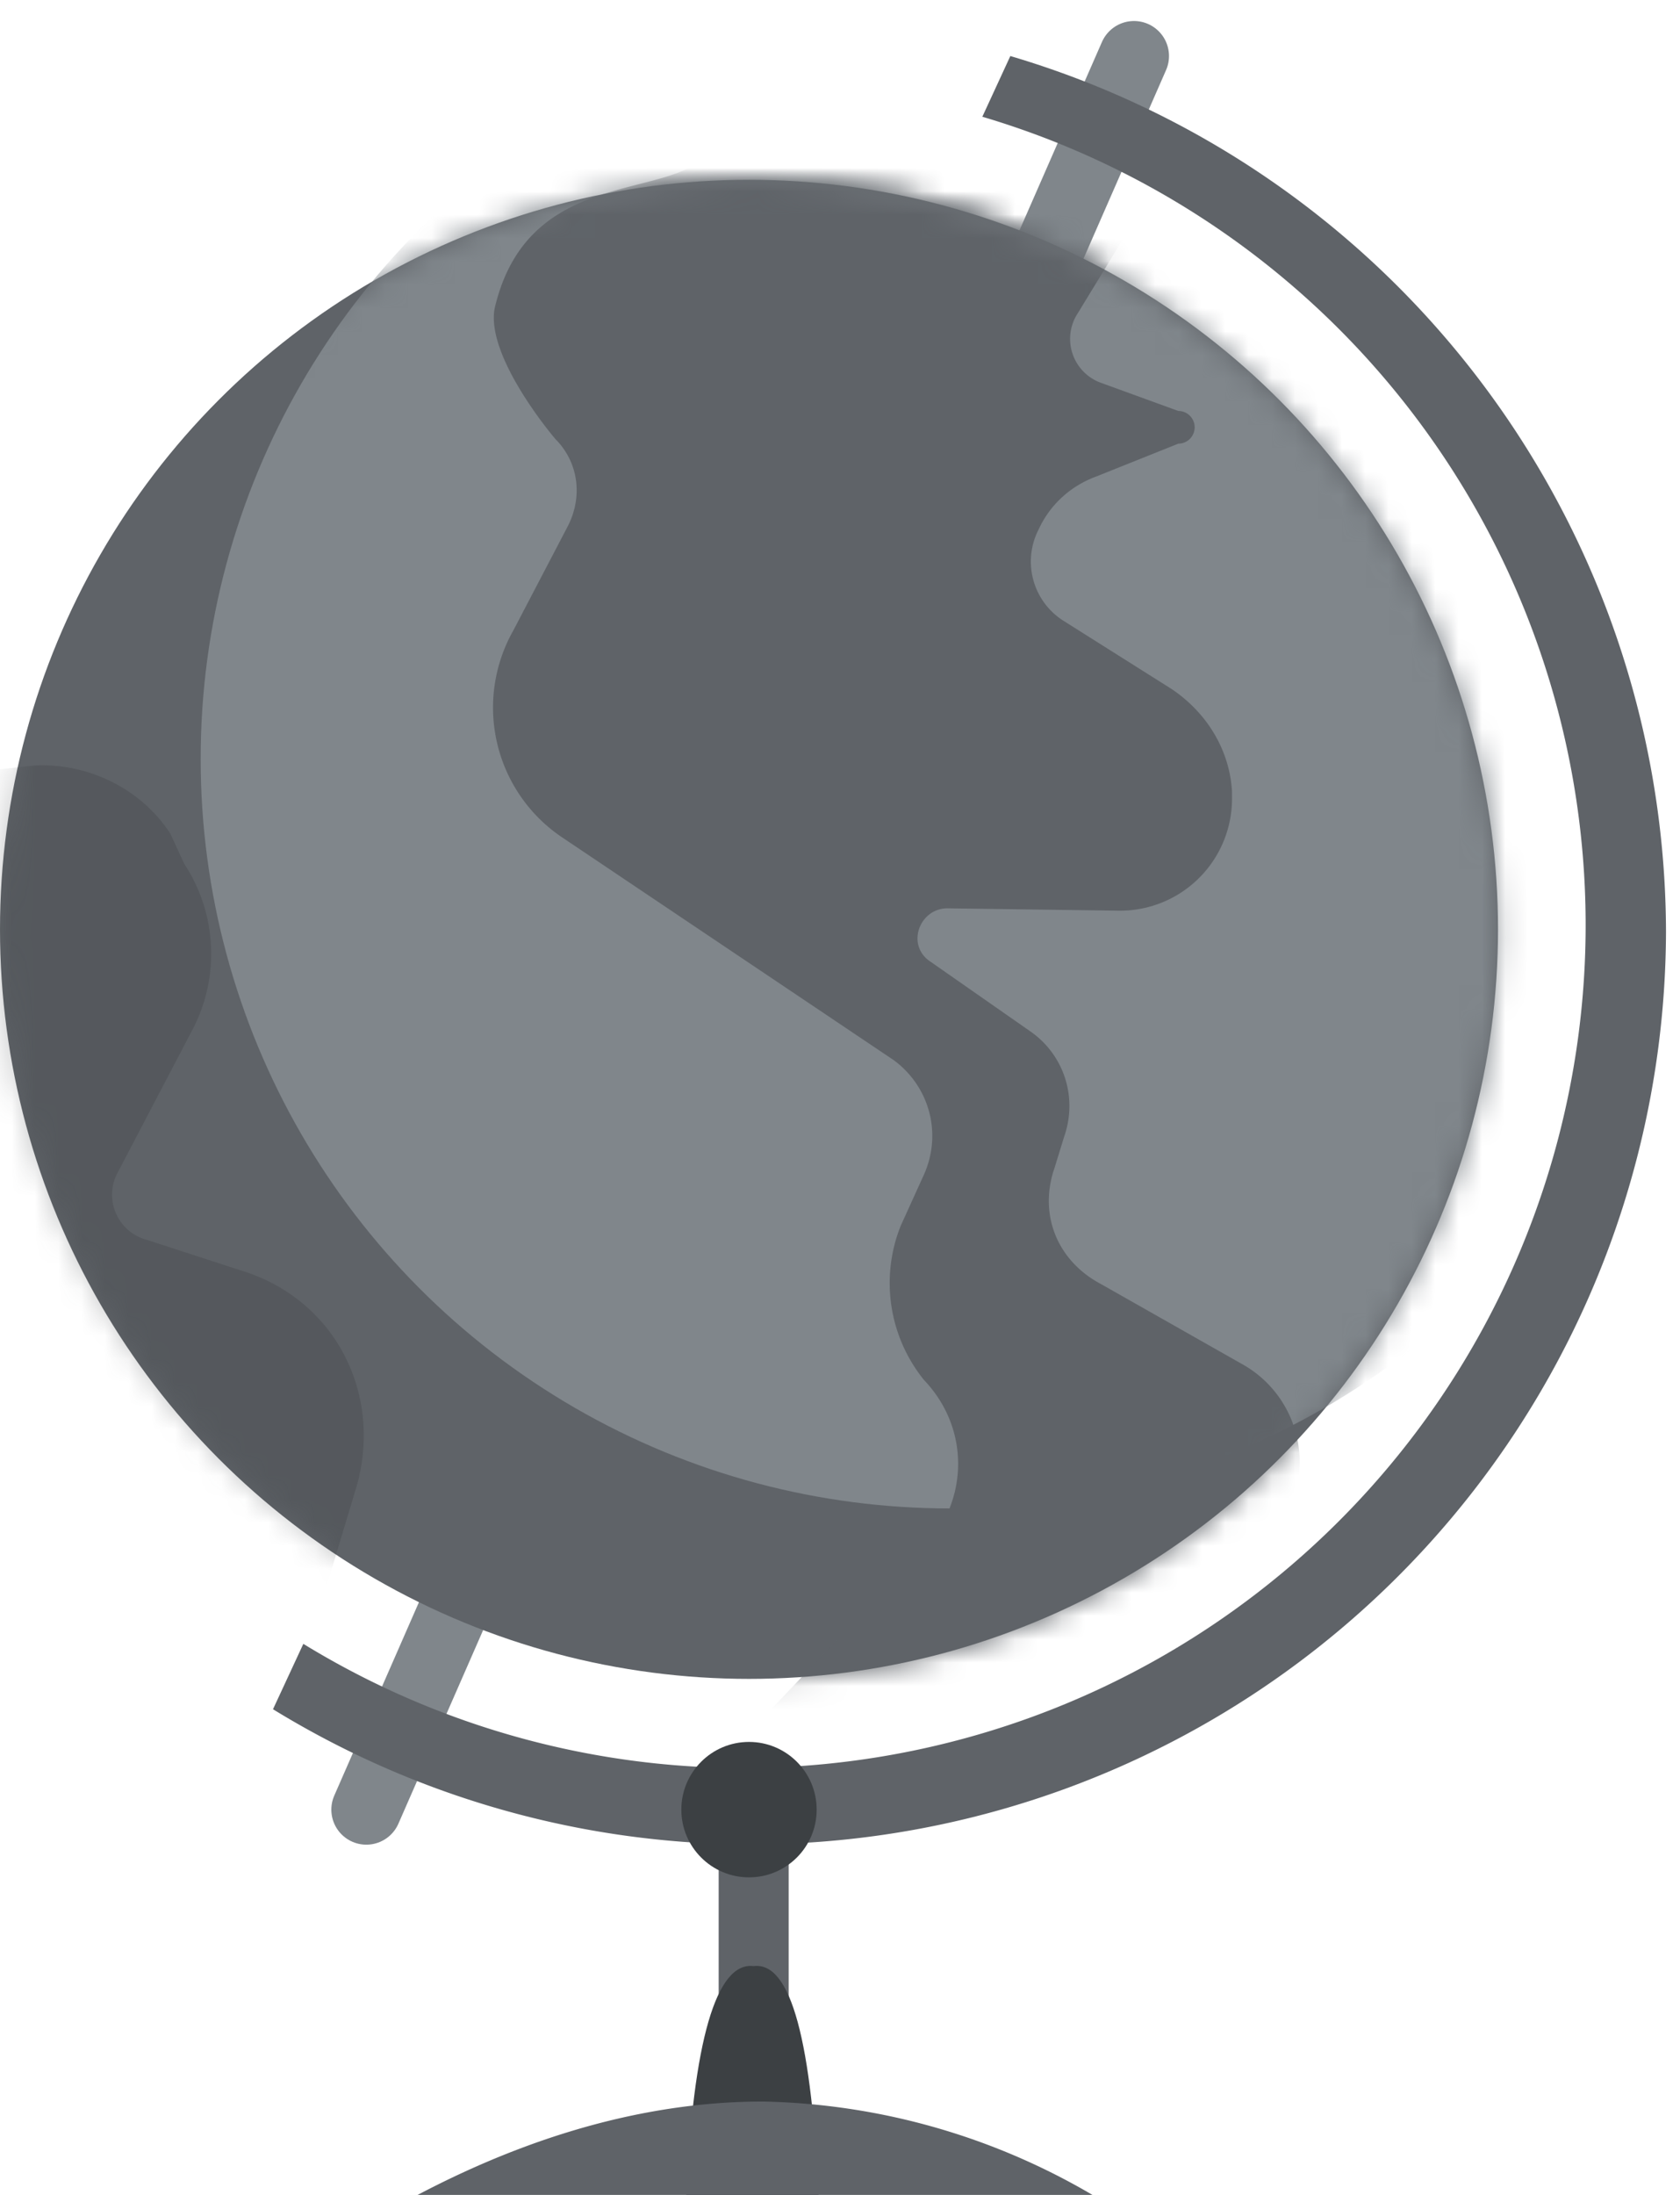 
<svg xmlns="http://www.w3.org/2000/svg" xmlns:xlink="http://www.w3.org/1999/xlink" viewBox="0 0 72 94">
  <defs>
    <circle id="a" cx="32.1" cy="32.1" r="32.1"/>
  </defs>
  <g fill="none" fill-rule="evenodd">
    <g transform="translate(11.7 2.2)">
      <path stroke="#80868B" stroke-linecap="round" stroke-width="3" d="M4 75.3L36.9.2"/>
      <path fill="#5F6368" d="M59.7 37.7A39.2 39.2 0 010 71l1.3-2.8A36.1 36.1 0 1030.4 2.8L31.6.2a39.2 39.2 0 0128.1 37.6z"/>
      <path stroke="#5F6368" stroke-linecap="round" stroke-width="3" d="M20.6 75.4v11"/>
      <circle cx="20.4" cy="75.3" r="2.9" fill="#3C4043"/>
      <path fill="#3C4043" d="M17.7 92C18 85.2 19 81.8 20.6 82c1.6-.2 2.5 3.2 2.8 10.2h-5.7z"/>
      <path fill="#5F6368" d="M4.4 92.8c5.8-3.4 11.4-5 16.6-5a29 29 0 0115.7 5"/>
    </g>
    <g transform="translate(0 7.7)">
      <mask id="b" fill="#fff">
        <use xlink:href="#a"/>
      </mask>
      <use fill="#5F6368" xlink:href="#a"/>
      <circle cx="40.7" cy="24.8" r="32.1" fill="#80868B" mask="url(#b)"/>
      <path fill="#5F6368" fill-rule="nonzero" d="M39.6 58.6c1.9-2 2-5.1 0-7.2a6.6 6.6 0 01-1-6.6l1-2.2c.8-1.8.2-3.8-1.3-4.9L24 28.1a6.7 6.7 0 01-2-8.8l2.3-4.4c.7-1.3.5-2.8-.5-3.8 0 0-3-3.5-2.6-5.6 1.5-6.4 8.1-4.4 9.4-7l1.5-3 16.6 6.1-2.5 4.1a2 2 0 001 3l3.3 1.2a.7.7 0 010 1.4L47 12.7c-1.1.4-2 1.2-2.5 2.3a3 3 0 001.1 3.9l4.6 2.9c1.5 1 2.5 2.6 2.6 4.4v.2a4.8 4.8 0 01-4.9 4.9l-7.3-.1c-1.2 0-1.8 1.6-.7 2.3l4.3 3c1.4 1 2 2.8 1.4 4.5l-.4 1.3c-.7 2 .1 4 2 5l6 3.4a4.8 4.8 0 011 7.7L48 64.3l-17.7 4.1 9.3-9.8z" mask="url(#b)"/>
      <path fill="#3C4043" fill-opacity=".3" fill-rule="nonzero" d="M13.1 63.2l2.2-7.3c1.1-4-1-8-5-9.2l-4-1.3A2 2 0 015 42.6l3.3-6.3a7 7 0 00-.4-7L7.3 28c-1.3-2-3.7-3.1-6-2.9l-10.7 1.2 5.5 25.2 17 11.6z" mask="url(#b)"/>
    </g>
  </g>
</svg>